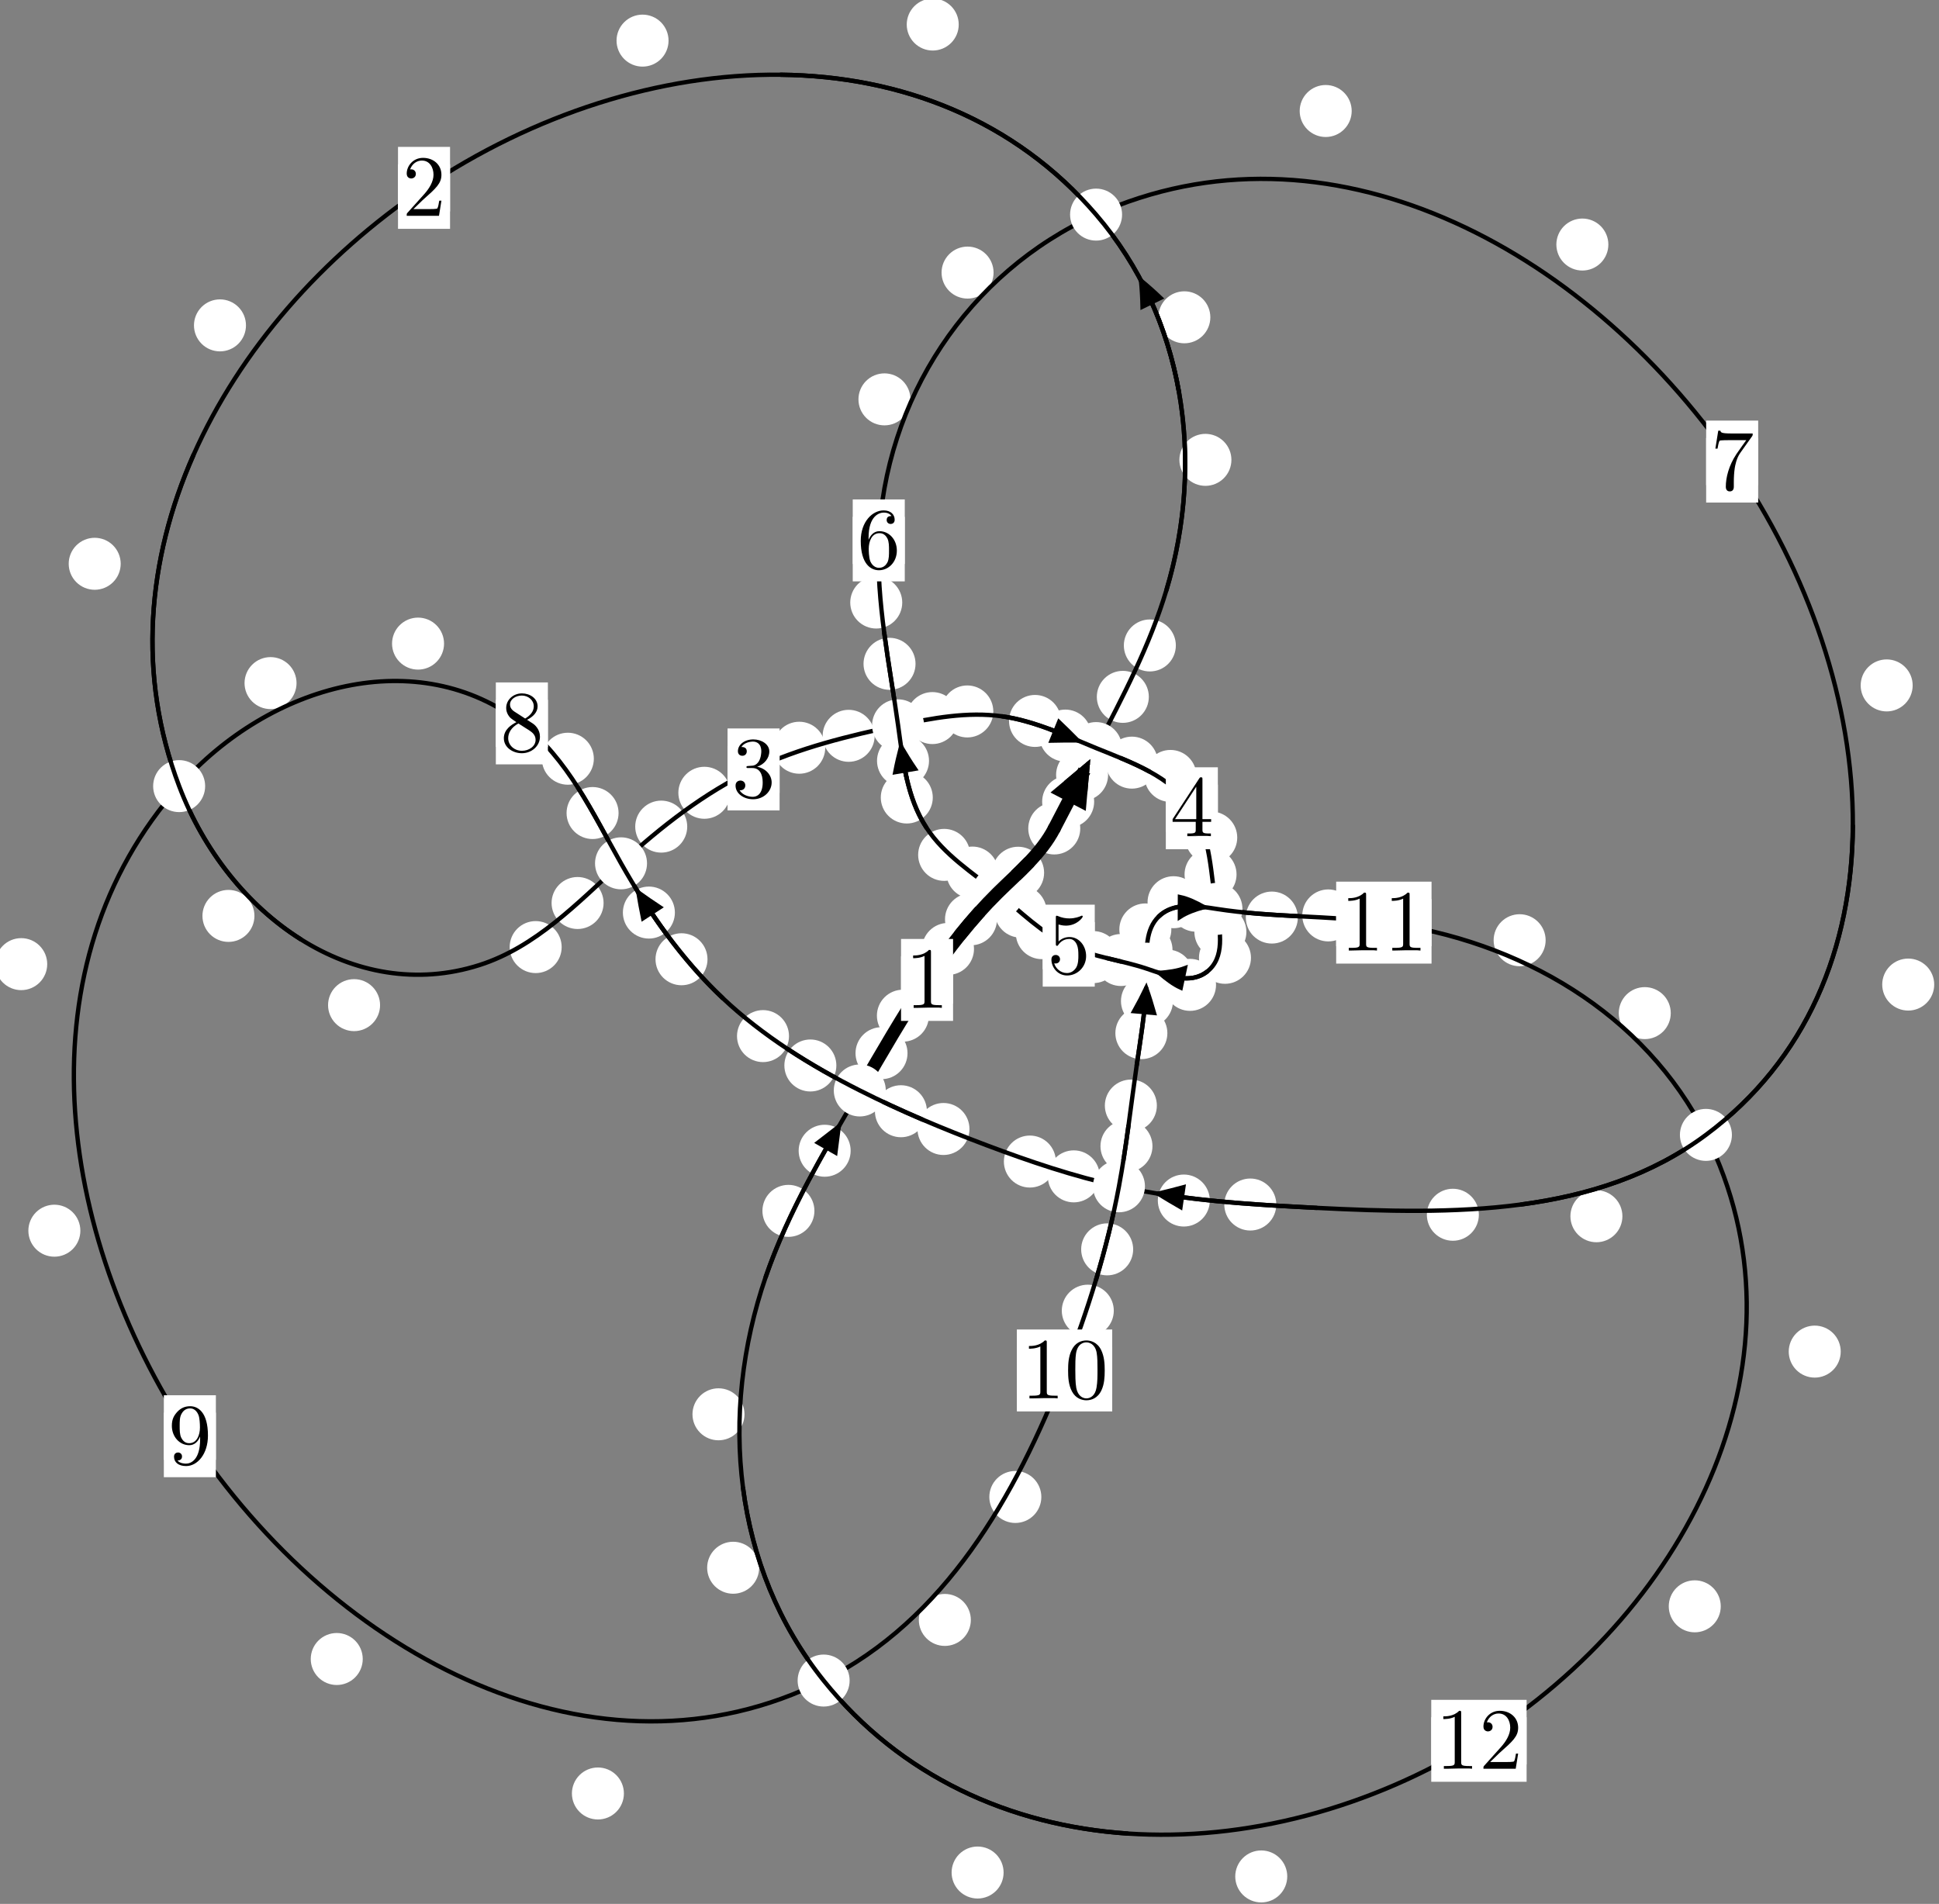 <?xml version="1.0"?>
<!-- Created by MetaPost 1.999 on 2021.07.06:0007 -->
<svg version="1.1" xmlns="http://www.w3.org/2000/svg" xmlns:xlink="http://www.w3.org/1999/xlink" width="222.898" height="218.874" viewBox="0 0 222.898 218.874">
<rect x="0" y="0" width="222.898" height="218.874" fill="#808080" stroke="none"/>
<!-- Original BoundingBox: -126.549713 -132.706406 96.348297 86.167618 -->
  <defs>
    <g transform="scale(0.01,0.01)" id="GLYPHcmr10_48">
      <path style="fill-rule: evenodd;" d="M460 -320C460 -400,455 -480,420 -554C374 -650,292 -666,250 -666C190 -666,117 -640,76 -547C44 -478,39 -400,39 -320C39 -245,43 -155,84 -79C127 2,200 22,249 22C303 22,379 1,423 -94C455 -163,460 -241,460 -320M249 -0C210 -0,151 -25,133 -121C122 -181,122 -273,122 -332C122 -396,122 -462,130 -516C149 -635,224 -644,249 -644C282 -644,348 -626,367 -527C377 -471,377 -395,377 -332C377 -257,377 -189,366 -125C351 -30,294 -0,249 -0"></path>
    </g>
    <g transform="scale(0.01,0.01)" id="GLYPHcmr10_49">
      <path style="fill-rule: evenodd;" d="M294 -640C294 -664,294 -666,271 -666C209 -602,121 -602,89 -602L89 -571C109 -571,168 -571,220 -597L220 -79C220 -43,217 -31,127 -31L95 -31L95 -0L257 -0L130 -3L217 -3L257 -3L297 -3L384 -3L419 -0L419 -31L387 -31C297 -31,294 -42,294 -79"></path>
    </g>
    <g transform="scale(0.01,0.01)" id="GLYPHcmr10_50">
      <path style="fill-rule: evenodd;" d="M127 -77L233 -180C389 -318,449 -372,449 -472C449 -586,359 -666,237 -666C124 -666,50 -574,50 -485C50 -429,100 -429,103 -429C120 -429,155 -441,155 -482C155 -508,137 -534,102 -534C94 -534,92 -534,89 -533C112 -598,166 -635,224 -635C315 -635,358 -554,358 -472C358 -392,308 -313,253 -251L61 -37C50 -26,50 -24,50 -0L421 -0L449 -174L424 -174C419 -144,412 -100,402 -85C395 -77,329 -77,307 -77"></path>
    </g>
    <g transform="scale(0.01,0.01)" id="GLYPHcmr10_51">
      <path style="fill-rule: evenodd;" d="M290 -352C372 -379,430 -449,430 -528C430 -610,342 -666,246 -666C145 -666,69 -606,69 -530C69 -497,91 -478,120 -478C151 -478,171 -500,171 -529C171 -579,124 -579,109 -579C140 -628,206 -641,242 -641C283 -641,338 -619,338 -529C338 -517,336 -459,310 -415C280 -367,246 -364,221 -363C213 -362,189 -360,182 -360C174 -359,167 -358,167 -348C167 -337,174 -337,191 -337L235 -337C317 -337,354 -269,354 -171C354 -35,285 -6,241 -6C198 -6,123 -23,88 -82C123 -77,154 -99,154 -137C154 -173,127 -193,98 -193C74 -193,42 -179,42 -135C42 -44,135 22,244 22C366 22,457 -69,457 -171C457 -253,394 -331,290 -352"></path>
    </g>
    <g transform="scale(0.01,0.01)" id="GLYPHcmr10_52">
      <path style="fill-rule: evenodd;" d="M294 -165L294 -78C294 -42,292 -31,218 -31L197 -31L197 -0L332 -0L238 -3L290 -3L332 -3L374 -3L427 -3L468 -0L468 -31L447 -31C373 -31,371 -42,371 -78L371 -165L471 -165L471 -196L371 -196L371 -651C371 -671,371 -677,355 -677C346 -677,343 -677,335 -665L28 -196L28 -165M300 -196L56 -196L300 -569"></path>
    </g>
    <g transform="scale(0.01,0.01)" id="GLYPHcmr10_53">
      <path style="fill-rule: evenodd;" d="M449 -201C449 -320,367 -420,259 -420C211 -420,168 -404,132 -369L132 -564C152 -558,185 -551,217 -551C340 -551,410 -642,410 -655C410 -661,407 -666,400 -666C399 -666,397 -666,392 -663C372 -654,323 -634,256 -634C216 -634,170 -641,123 -662C115 -665,113 -665,111 -665C101 -665,101 -657,101 -641L101 -345C101 -327,101 -319,115 -319C122 -319,124 -322,128 -328C139 -344,176 -398,257 -398C309 -398,334 -352,342 -334C358 -297,360 -258,360 -208C360 -173,360 -113,336 -71C312 -32,275 -6,229 -6C156 -6,99 -59,82 -118C85 -117,88 -116,99 -116C132 -116,149 -141,149 -165C149 -189,132 -214,99 -214C85 -214,50 -207,50 -161C50 -75,119 22,231 22C347 22,449 -74,449 -201"></path>
    </g>
    <g transform="scale(0.01,0.01)" id="GLYPHcmr10_54">
      <path style="fill-rule: evenodd;" d="M132 -328L132 -352C132 -605,256 -641,307 -641C331 -641,373 -635,395 -601C380 -601,340 -601,340 -556C340 -525,364 -510,386 -510C402 -510,432 -519,432 -558C432 -618,388 -666,305 -666C177 -666,42 -537,42 -316C42 -49,158 22,251 22C362 22,457 -72,457 -204C457 -331,368 -427,257 -427C189 -427,152 -376,132 -328M251 -6C188 -6,158 -66,152 -81C134 -128,134 -208,134 -226C134 -304,166 -404,256 -404C272 -404,318 -404,349 -342C367 -305,367 -254,367 -205C367 -157,367 -107,350 -71C320 -11,274 -6,251 -6"></path>
    </g>
    <g transform="scale(0.01,0.01)" id="GLYPHcmr10_55">
      <path style="fill-rule: evenodd;" d="M476 -609C485 -621,485 -623,485 -644L242 -644C120 -644,118 -657,114 -676L89 -676L56 -470L81 -470C84 -486,93 -549,106 -561C113 -567,191 -567,204 -567L411 -567C400 -551,321 -442,299 -409C209 -274,176 -135,176 -33C176 -23,176 22,222 22C268 22,268 -23,268 -33L268 -84C268 -139,271 -194,279 -248C283 -271,297 -357,341 -419"></path>
    </g>
    <g transform="scale(0.01,0.01)" id="GLYPHcmr10_56">
      <path style="fill-rule: evenodd;" d="M163 -457C117 -487,113 -521,113 -538C113 -599,178 -641,249 -641C322 -641,386 -589,386 -517C386 -460,347 -412,287 -377M309 -362C381 -399,430 -451,430 -517C430 -609,341 -666,250 -666C150 -666,69 -592,69 -499C69 -481,71 -436,113 -389C124 -377,161 -352,186 -335C128 -306,42 -250,42 -151C42 -45,144 22,249 22C362 22,457 -61,457 -168C457 -204,446 -249,408 -291C389 -312,373 -322,309 -362M209 -320L332 -242C360 -223,407 -193,407 -132C407 -58,332 -6,250 -6C164 -6,92 -68,92 -151C92 -209,124 -273,209 -320"></path>
    </g>
    <g transform="scale(0.01,0.01)" id="GLYPHcmr10_57">
      <path style="fill-rule: evenodd;" d="M367 -318L367 -286C367 -52,263 -6,205 -6C188 -6,134 -8,107 -42C151 -42,159 -71,159 -88C159 -119,135 -134,113 -134C97 -134,67 -125,67 -86C67 -19,121 22,206 22C335 22,457 -114,457 -329C457 -598,342 -666,253 -666C198 -666,149 -648,106 -603C65 -558,42 -516,42 -441C42 -316,130 -218,242 -218C303 -218,344 -260,367 -318M243 -241C227 -241,181 -241,150 -304C132 -341,132 -391,132 -440C132 -494,132 -541,153 -578C180 -628,218 -641,253 -641C299 -641,332 -607,349 -562C361 -530,365 -467,365 -421C365 -338,331 -241,243 -241"></path>
    </g>
  </defs>
  <path d="M125.779 92.158C125.779 91.365,125.464 90.605,124.903 90.045C124.343 89.484,123.583 89.169,122.79 89.169C121.997 89.169,121.237 89.484,120.677 90.045C120.116 90.605,119.801 91.365,119.801 92.158C119.801 92.951,120.116 93.711,120.677 94.271C121.237 94.832,121.997 95.147,122.79 95.147C123.583 95.147,124.343 94.832,124.903 94.271C125.464 93.711,125.779 92.951,125.779 92.158Z" style="fill: rgb(100%,100%,100%);stroke: none;"></path>
  <path d="M124.181 95.241C124.181 94.448,123.866 93.688,123.306 93.127C122.745 92.567,121.985 92.252,121.193 92.252C120.4 92.252,119.64 92.567,119.079 93.127C118.519 93.688,118.204 94.448,118.204 95.241C118.204 96.033,118.519 96.794,119.079 97.354C119.64 97.915,120.4 98.23,121.193 98.23C121.985 98.23,122.745 97.915,123.306 97.354C123.866 96.794,124.181 96.033,124.181 95.241Z" style="fill: rgb(100%,100%,100%);stroke: none;"></path>
  <path d="M132.064 80.112C132.064 79.319,131.749 78.559,131.188 77.999C130.628 77.438,129.868 77.123,129.075 77.123C128.282 77.123,127.522 77.438,126.962 77.999C126.401 78.559,126.086 79.319,126.086 80.112C126.086 80.905,126.401 81.665,126.962 82.225C127.522 82.786,128.282 83.101,129.075 83.101C129.868 83.101,130.628 82.786,131.188 82.225C131.749 81.665,132.064 80.905,132.064 80.112Z" style="fill: rgb(100%,100%,100%);stroke: none;"></path>
  <path d="M127.381 89.078C127.381 88.285,127.066 87.525,126.506 86.964C125.945 86.404,125.185 86.089,124.393 86.089C123.6 86.089,122.84 86.404,122.279 86.964C121.719 87.525,121.404 88.285,121.404 89.078C121.404 89.87,121.719 90.631,122.279 91.191C122.84 91.751,123.6 92.066,124.393 92.066C125.185 92.066,125.945 91.751,126.506 91.191C127.066 90.631,127.381 89.87,127.381 89.078Z" style="fill: rgb(100%,100%,100%);stroke: none;"></path>
  <path d="M141.557 52.866C141.557 52.073,141.242 51.313,140.681 50.752C140.121 50.192,139.36 49.877,138.568 49.877C137.775 49.877,137.015 50.192,136.454 50.752C135.894 51.313,135.579 52.073,135.579 52.866C135.579 53.658,135.894 54.419,136.454 54.979C137.015 55.54,137.775 55.854,138.568 55.854C139.36 55.854,140.121 55.54,140.681 54.979C141.242 54.419,141.557 53.658,141.557 52.866Z" style="fill: rgb(100%,100%,100%);stroke: none;"></path>
  <path d="M135.17 74.203C135.17 73.41,134.855 72.65,134.294 72.089C133.734 71.529,132.973 71.214,132.181 71.214C131.388 71.214,130.628 71.529,130.067 72.089C129.507 72.65,129.192 73.41,129.192 74.203C129.192 74.995,129.507 75.756,130.067 76.316C130.628 76.877,131.388 77.191,132.181 77.191C132.973 77.191,133.734 76.877,134.294 76.316C134.855 75.756,135.17 74.995,135.17 74.203Z" style="fill: rgb(100%,100%,100%);stroke: none;"></path>
  <path d="M110.211 2.821C110.211 2.028,109.896 1.268,109.336 0.708C108.775 0.147,108.015 -0.168,107.222 -0.168C106.43 -0.168,105.67 0.147,105.109 0.708C104.549 1.268,104.234 2.028,104.234 2.821C104.234 3.614,104.549 4.374,105.109 4.934C105.67 5.495,106.43 5.81,107.222 5.81C108.015 5.81,108.775 5.495,109.336 4.934C109.896 4.374,110.211 3.614,110.211 2.821Z" style="fill: rgb(100%,100%,100%);stroke: none;"></path>
  <path d="M139.135 36.478C139.135 35.685,138.82 34.925,138.26 34.364C137.699 33.804,136.939 33.489,136.146 33.489C135.354 33.489,134.594 33.804,134.033 34.364C133.473 34.925,133.158 35.685,133.158 36.478C133.158 37.27,133.473 38.03,134.033 38.591C134.594 39.151,135.354 39.466,136.146 39.466C136.939 39.466,137.699 39.151,138.26 38.591C138.82 38.03,139.135 37.27,139.135 36.478Z" style="fill: rgb(100%,100%,100%);stroke: none;"></path>
  <path d="M28.276 37.405C28.276 36.613,27.961 35.852,27.4 35.292C26.84 34.732,26.08 34.417,25.287 34.417C24.494 34.417,23.734 34.732,23.174 35.292C22.613 35.852,22.298 36.613,22.298 37.405C22.298 38.198,22.613 38.958,23.174 39.519C23.734 40.079,24.494 40.394,25.287 40.394C26.08 40.394,26.84 40.079,27.4 39.519C27.961 38.958,28.276 38.198,28.276 37.405Z" style="fill: rgb(100%,100%,100%);stroke: none;"></path>
  <path d="M76.853 4.669C76.853 3.877,76.538 3.117,75.978 2.556C75.417 1.996,74.657 1.681,73.864 1.681C73.072 1.681,72.311 1.996,71.751 2.556C71.19 3.117,70.875 3.877,70.875 4.669C70.875 5.462,71.19 6.222,71.751 6.783C72.311 7.343,73.072 7.658,73.864 7.658C74.657 7.658,75.417 7.343,75.978 6.783C76.538 6.222,76.853 5.462,76.853 4.669Z" style="fill: rgb(100%,100%,100%);stroke: none;"></path>
  <path d="M29.249 105.293C29.249 104.501,28.934 103.741,28.374 103.18C27.813 102.62,27.053 102.305,26.261 102.305C25.468 102.305,24.708 102.62,24.147 103.18C23.587 103.741,23.272 104.501,23.272 105.293C23.272 106.086,23.587 106.846,24.147 107.407C24.708 107.967,25.468 108.282,26.261 108.282C27.053 108.282,27.813 107.967,28.374 107.407C28.934 106.846,29.249 106.086,29.249 105.293Z" style="fill: rgb(100%,100%,100%);stroke: none;"></path>
  <path d="M13.875 64.813C13.875 64.021,13.56 63.261,13 62.7C12.439 62.14,11.679 61.825,10.886 61.825C10.094 61.825,9.333 62.14,8.773 62.7C8.212 63.261,7.898 64.021,7.898 64.813C7.898 65.606,8.212 66.366,8.773 66.927C9.333 67.487,10.094 67.802,10.886 67.802C11.679 67.802,12.439 67.487,13 66.927C13.56 66.366,13.875 65.606,13.875 64.813Z" style="fill: rgb(100%,100%,100%);stroke: none;"></path>
  <path d="M64.567 108.878C64.567 108.085,64.252 107.325,63.692 106.765C63.131 106.204,62.371 105.889,61.578 105.889C60.786 105.889,60.025 106.204,59.465 106.765C58.904 107.325,58.589 108.085,58.589 108.878C58.589 109.671,58.904 110.431,59.465 110.991C60.025 111.552,60.786 111.867,61.578 111.867C62.371 111.867,63.131 111.552,63.692 110.991C64.252 110.431,64.567 109.671,64.567 108.878Z" style="fill: rgb(100%,100%,100%);stroke: none;"></path>
  <path d="M43.691 115.551C43.691 114.759,43.376 113.999,42.815 113.438C42.255 112.878,41.495 112.563,40.702 112.563C39.909 112.563,39.149 112.878,38.589 113.438C38.028 113.999,37.713 114.759,37.713 115.551C37.713 116.344,38.028 117.104,38.589 117.665C39.149 118.225,39.909 118.54,40.702 118.54C41.495 118.54,42.255 118.225,42.815 117.665C43.376 117.104,43.691 116.344,43.691 115.551Z" style="fill: rgb(100%,100%,100%);stroke: none;"></path>
  <path d="M79 95.029C79 94.236,78.685 93.476,78.124 92.916C77.564 92.355,76.804 92.04,76.011 92.04C75.218 92.04,74.458 92.355,73.898 92.916C73.337 93.476,73.022 94.236,73.022 95.029C73.022 95.822,73.337 96.582,73.898 97.142C74.458 97.703,75.218 98.018,76.011 98.018C76.804 98.018,77.564 97.703,78.124 97.142C78.685 96.582,79 95.822,79 95.029Z" style="fill: rgb(100%,100%,100%);stroke: none;"></path>
  <path d="M69.385 103.811C69.385 103.018,69.07 102.258,68.509 101.697C67.949 101.137,67.189 100.822,66.396 100.822C65.603 100.822,64.843 101.137,64.283 101.697C63.722 102.258,63.407 103.018,63.407 103.811C63.407 104.603,63.722 105.363,64.283 105.924C64.843 106.484,65.603 106.799,66.396 106.799C67.189 106.799,67.949 106.484,68.509 105.924C69.07 105.363,69.385 104.603,69.385 103.811Z" style="fill: rgb(100%,100%,100%);stroke: none;"></path>
  <path d="M94.866 85.96C94.866 85.168,94.551 84.407,93.991 83.847C93.43 83.286,92.67 82.972,91.877 82.972C91.085 82.972,90.325 83.286,89.764 83.847C89.204 84.407,88.889 85.168,88.889 85.96C88.889 86.753,89.204 87.513,89.764 88.074C90.325 88.634,91.085 88.949,91.877 88.949C92.67 88.949,93.43 88.634,93.991 88.074C94.551 87.513,94.866 86.753,94.866 85.96Z" style="fill: rgb(100%,100%,100%);stroke: none;"></path>
  <path d="M83.958 91.139C83.958 90.346,83.643 89.586,83.083 89.026C82.522 88.465,81.762 88.15,80.97 88.15C80.177 88.15,79.417 88.465,78.856 89.026C78.296 89.586,77.981 90.346,77.981 91.139C77.981 91.932,78.296 92.692,78.856 93.252C79.417 93.813,80.177 94.128,80.97 94.128C81.762 94.128,82.522 93.813,83.083 93.252C83.643 92.692,83.958 91.932,83.958 91.139Z" style="fill: rgb(100%,100%,100%);stroke: none;"></path>
  <path d="M110.171 82.551C110.171 81.758,109.856 80.998,109.295 80.437C108.735 79.877,107.975 79.562,107.182 79.562C106.389 79.562,105.629 79.877,105.069 80.437C104.508 80.998,104.193 81.758,104.193 82.551C104.193 83.343,104.508 84.103,105.069 84.664C105.629 85.224,106.389 85.539,107.182 85.539C107.975 85.539,108.735 85.224,109.295 84.664C109.856 84.103,110.171 83.343,110.171 82.551Z" style="fill: rgb(100%,100%,100%);stroke: none;"></path>
  <path d="M100.546 84.59C100.546 83.798,100.231 83.037,99.67 82.477C99.11 81.916,98.35 81.602,97.557 81.602C96.764 81.602,96.004 81.916,95.444 82.477C94.883 83.037,94.568 83.798,94.568 84.59C94.568 85.383,94.883 86.143,95.444 86.704C96.004 87.264,96.764 87.579,97.557 87.579C98.35 87.579,99.11 87.264,99.67 86.704C100.231 86.143,100.546 85.383,100.546 84.59Z" style="fill: rgb(100%,100%,100%);stroke: none;"></path>
  <path d="M121.97 82.88C121.97 82.087,121.655 81.327,121.094 80.766C120.534 80.206,119.774 79.891,118.981 79.891C118.188 79.891,117.428 80.206,116.868 80.766C116.307 81.327,115.992 82.087,115.992 82.88C115.992 83.672,116.307 84.432,116.868 84.993C117.428 85.553,118.188 85.868,118.981 85.868C119.774 85.868,120.534 85.553,121.094 84.993C121.655 84.432,121.97 83.672,121.97 82.88Z" style="fill: rgb(100%,100%,100%);stroke: none;"></path>
  <path d="M114.186 81.789C114.186 80.996,113.871 80.236,113.311 79.675C112.75 79.115,111.99 78.8,111.197 78.8C110.405 78.8,109.645 79.115,109.084 79.675C108.524 80.236,108.209 80.996,108.209 81.789C108.209 82.581,108.524 83.342,109.084 83.902C109.645 84.463,110.405 84.778,111.197 84.778C111.99 84.778,112.75 84.463,113.311 83.902C113.871 83.342,114.186 82.581,114.186 81.789Z" style="fill: rgb(100%,100%,100%);stroke: none;"></path>
  <path d="M133.105 87.673C133.105 86.881,132.79 86.121,132.23 85.56C131.669 85,130.909 84.685,130.116 84.685C129.324 84.685,128.564 85,128.003 85.56C127.443 86.121,127.128 86.881,127.128 87.673C127.128 88.466,127.443 89.226,128.003 89.787C128.564 90.347,129.324 90.662,130.116 90.662C130.909 90.662,131.669 90.347,132.23 89.787C132.79 89.226,133.105 88.466,133.105 87.673Z" style="fill: rgb(100%,100%,100%);stroke: none;"></path>
  <path d="M125.453 84.562C125.453 83.77,125.138 83.01,124.577 82.449C124.017 81.889,123.257 81.574,122.464 81.574C121.671 81.574,120.911 81.889,120.351 82.449C119.79 83.01,119.475 83.77,119.475 84.562C119.475 85.355,119.79 86.115,120.351 86.676C120.911 87.236,121.671 87.551,122.464 87.551C123.257 87.551,124.017 87.236,124.577 86.676C125.138 86.115,125.453 85.355,125.453 84.562Z" style="fill: rgb(100%,100%,100%);stroke: none;"></path>
  <path d="M142.227 96.29C142.227 95.497,141.912 94.737,141.352 94.177C140.791 93.616,140.031 93.301,139.238 93.301C138.446 93.301,137.685 93.616,137.125 94.177C136.564 94.737,136.249 95.497,136.249 96.29C136.249 97.083,136.564 97.843,137.125 98.403C137.685 98.964,138.446 99.279,139.238 99.279C140.031 99.279,140.791 98.964,141.352 98.403C141.912 97.843,142.227 97.083,142.227 96.29Z" style="fill: rgb(100%,100%,100%);stroke: none;"></path>
  <path d="M137.538 89.202C137.538 88.409,137.223 87.649,136.662 87.089C136.102 86.528,135.342 86.213,134.549 86.213C133.756 86.213,132.996 86.528,132.436 87.089C131.875 87.649,131.56 88.409,131.56 89.202C131.56 89.995,131.875 90.755,132.436 91.315C132.996 91.876,133.756 92.191,134.549 92.191C135.342 92.191,136.102 91.876,136.662 91.315C137.223 90.755,137.538 89.995,137.538 89.202Z" style="fill: rgb(100%,100%,100%);stroke: none;"></path>
  <path d="M143.279 107.139C143.279 106.346,142.965 105.586,142.404 105.026C141.844 104.465,141.083 104.15,140.291 104.15C139.498 104.15,138.738 104.465,138.177 105.026C137.617 105.586,137.302 106.346,137.302 107.139C137.302 107.932,137.617 108.692,138.177 109.252C138.738 109.813,139.498 110.128,140.291 110.128C141.083 110.128,141.844 109.813,142.404 109.252C142.965 108.692,143.279 107.932,143.279 107.139Z" style="fill: rgb(100%,100%,100%);stroke: none;"></path>
  <path d="M142.147 100.525C142.147 99.732,141.833 98.972,141.272 98.411C140.712 97.851,139.951 97.536,139.159 97.536C138.366 97.536,137.606 97.851,137.045 98.411C136.485 98.972,136.17 99.732,136.17 100.525C136.17 101.317,136.485 102.078,137.045 102.638C137.606 103.198,138.366 103.513,139.159 103.513C139.951 103.513,140.712 103.198,141.272 102.638C141.833 102.078,142.147 101.317,142.147 100.525Z" style="fill: rgb(100%,100%,100%);stroke: none;"></path>
  <path d="M139.789 113.221C139.789 112.428,139.474 111.668,138.913 111.108C138.353 110.547,137.593 110.232,136.8 110.232C136.007 110.232,135.247 110.547,134.687 111.108C134.126 111.668,133.811 112.428,133.811 113.221C133.811 114.014,134.126 114.774,134.687 115.334C135.247 115.895,136.007 116.21,136.8 116.21C137.593 116.21,138.353 115.895,138.913 115.334C139.474 114.774,139.789 114.014,139.789 113.221Z" style="fill: rgb(100%,100%,100%);stroke: none;"></path>
  <path d="M143.805 110.111C143.805 109.318,143.49 108.558,142.93 107.998C142.369 107.437,141.609 107.122,140.816 107.122C140.024 107.122,139.263 107.437,138.703 107.998C138.143 108.558,137.828 109.318,137.828 110.111C137.828 110.904,138.143 111.664,138.703 112.224C139.263 112.785,140.024 113.1,140.816 113.1C141.609 113.1,142.369 112.785,142.93 112.224C143.49 111.664,143.805 110.904,143.805 110.111Z" style="fill: rgb(100%,100%,100%);stroke: none;"></path>
  <path d="M131.846 110.365C131.846 109.572,131.531 108.812,130.971 108.251C130.41 107.691,129.65 107.376,128.857 107.376C128.065 107.376,127.305 107.691,126.744 108.251C126.184 108.812,125.869 109.572,125.869 110.365C125.869 111.157,126.184 111.917,126.744 112.478C127.305 113.038,128.065 113.353,128.857 113.353C129.65 113.353,130.41 113.038,130.971 112.478C131.531 111.917,131.846 111.157,131.846 110.365Z" style="fill: rgb(100%,100%,100%);stroke: none;"></path>
  <path d="M137.182 112.155C137.182 111.362,136.868 110.602,136.307 110.041C135.747 109.481,134.986 109.166,134.194 109.166C133.401 109.166,132.641 109.481,132.08 110.041C131.52 110.602,131.205 111.362,131.205 112.155C131.205 112.947,131.52 113.707,132.08 114.268C132.641 114.828,133.401 115.143,134.194 115.143C134.986 115.143,135.747 114.828,136.307 114.268C136.868 113.707,137.182 112.947,137.182 112.155Z" style="fill: rgb(100%,100%,100%);stroke: none;"></path>
  <path d="M122.75 107.275C122.75 106.482,122.435 105.722,121.874 105.162C121.314 104.601,120.554 104.286,119.761 104.286C118.968 104.286,118.208 104.601,117.648 105.162C117.087 105.722,116.772 106.482,116.772 107.275C116.772 108.068,117.087 108.828,117.648 109.388C118.208 109.949,118.968 110.264,119.761 110.264C120.554 110.264,121.314 109.949,121.874 109.388C122.435 108.828,122.75 108.068,122.75 107.275Z" style="fill: rgb(100%,100%,100%);stroke: none;"></path>
  <path d="M128.679 110.029C128.679 109.237,128.364 108.476,127.804 107.916C127.243 107.355,126.483 107.04,125.691 107.04C124.898 107.04,124.138 107.355,123.577 107.916C123.017 108.476,122.702 109.237,122.702 110.029C122.702 110.822,123.017 111.582,123.577 112.143C124.138 112.703,124.898 113.018,125.691 113.018C126.483 113.018,127.243 112.703,127.804 112.143C128.364 111.582,128.679 110.822,128.679 110.029Z" style="fill: rgb(100%,100%,100%);stroke: none;"></path>
  <path d="M114.77 100.311C114.77 99.519,114.455 98.759,113.895 98.198C113.334 97.638,112.574 97.323,111.782 97.323C110.989 97.323,110.229 97.638,109.668 98.198C109.108 98.759,108.793 99.519,108.793 100.311C108.793 101.104,109.108 101.864,109.668 102.425C110.229 102.985,110.989 103.3,111.782 103.3C112.574 103.3,113.334 102.985,113.895 102.425C114.455 101.864,114.77 101.104,114.77 100.311Z" style="fill: rgb(100%,100%,100%);stroke: none;"></path>
  <path d="M120.316 104.802C120.316 104.009,120.001 103.249,119.441 102.689C118.88 102.128,118.12 101.813,117.328 101.813C116.535 101.813,115.775 102.128,115.214 102.689C114.654 103.249,114.339 104.009,114.339 104.802C114.339 105.595,114.654 106.355,115.214 106.915C115.775 107.476,116.535 107.791,117.328 107.791C118.12 107.791,118.88 107.476,119.441 106.915C120.001 106.355,120.316 105.595,120.316 104.802Z" style="fill: rgb(100%,100%,100%);stroke: none;"></path>
  <path d="M107.228 91.682C107.228 90.889,106.913 90.129,106.353 89.568C105.792 89.008,105.032 88.693,104.24 88.693C103.447 88.693,102.687 89.008,102.126 89.568C101.566 90.129,101.251 90.889,101.251 91.682C101.251 92.475,101.566 93.235,102.126 93.795C102.687 94.356,103.447 94.671,104.24 94.671C105.032 94.671,105.792 94.356,106.353 93.795C106.913 93.235,107.228 92.475,107.228 91.682Z" style="fill: rgb(100%,100%,100%);stroke: none;"></path>
  <path d="M111.523 98.278C111.523 97.485,111.208 96.725,110.648 96.164C110.087 95.604,109.327 95.289,108.534 95.289C107.742 95.289,106.982 95.604,106.421 96.164C105.861 96.725,105.546 97.485,105.546 98.278C105.546 99.07,105.861 99.83,106.421 100.391C106.982 100.951,107.742 101.266,108.534 101.266C109.327 101.266,110.087 100.951,110.648 100.391C111.208 99.83,111.523 99.07,111.523 98.278Z" style="fill: rgb(100%,100%,100%);stroke: none;"></path>
  <path d="M105.245 76.313C105.245 75.52,104.93 74.76,104.369 74.2C103.809 73.639,103.049 73.324,102.256 73.324C101.463 73.324,100.703 73.639,100.143 74.2C99.582 74.76,99.267 75.52,99.267 76.313C99.267 77.106,99.582 77.866,100.143 78.426C100.703 78.987,101.463 79.302,102.256 79.302C103.049 79.302,103.809 78.987,104.369 78.426C104.93 77.866,105.245 77.106,105.245 76.313Z" style="fill: rgb(100%,100%,100%);stroke: none;"></path>
  <path d="M106.795 87.464C106.795 86.671,106.48 85.911,105.92 85.351C105.359 84.79,104.599 84.475,103.807 84.475C103.014 84.475,102.254 84.79,101.693 85.351C101.133 85.911,100.818 86.671,100.818 87.464C100.818 88.257,101.133 89.017,101.693 89.577C102.254 90.138,103.014 90.453,103.807 90.453C104.599 90.453,105.359 90.138,105.92 89.577C106.48 89.017,106.795 88.257,106.795 87.464Z" style="fill: rgb(100%,100%,100%);stroke: none;"></path>
  <path d="M104.661 45.912C104.661 45.119,104.346 44.359,103.786 43.798C103.225 43.238,102.465 42.923,101.672 42.923C100.88 42.923,100.119 43.238,99.559 43.798C98.998 44.359,98.684 45.119,98.684 45.912C98.684 46.704,98.998 47.464,99.559 48.025C100.119 48.585,100.88 48.9,101.672 48.9C102.465 48.9,103.225 48.585,103.786 48.025C104.346 47.464,104.661 46.704,104.661 45.912Z" style="fill: rgb(100%,100%,100%);stroke: none;"></path>
  <path d="M103.718 69.269C103.718 68.476,103.403 67.716,102.842 67.155C102.282 66.595,101.522 66.28,100.729 66.28C99.936 66.28,99.176 66.595,98.615 67.155C98.055 67.716,97.74 68.476,97.74 69.269C97.74 70.061,98.055 70.822,98.615 71.382C99.176 71.942,99.936 72.257,100.729 72.257C101.522 72.257,102.282 71.942,102.842 71.382C103.403 70.822,103.718 70.061,103.718 69.269Z" style="fill: rgb(100%,100%,100%);stroke: none;"></path>
  <path d="M155.384 12.761C155.384 11.968,155.069 11.208,154.508 10.648C153.948 10.087,153.188 9.772,152.395 9.772C151.602 9.772,150.842 10.087,150.282 10.648C149.721 11.208,149.406 11.968,149.406 12.761C149.406 13.554,149.721 14.314,150.282 14.874C150.842 15.435,151.602 15.75,152.395 15.75C153.188 15.75,153.948 15.435,154.508 14.874C155.069 14.314,155.384 13.554,155.384 12.761Z" style="fill: rgb(100%,100%,100%);stroke: none;"></path>
  <path d="M114.216 31.337C114.216 30.544,113.901 29.784,113.34 29.224C112.78 28.663,112.02 28.348,111.227 28.348C110.434 28.348,109.674 28.663,109.114 29.224C108.553 29.784,108.238 30.544,108.238 31.337C108.238 32.13,108.553 32.89,109.114 33.45C109.674 34.011,110.434 34.326,111.227 34.326C112.02 34.326,112.78 34.011,113.34 33.45C113.901 32.89,114.216 32.13,114.216 31.337Z" style="fill: rgb(100%,100%,100%);stroke: none;"></path>
  <path d="M219.871 78.796C219.871 78.003,219.556 77.243,218.996 76.683C218.435 76.122,217.675 75.807,216.883 75.807C216.09 75.807,215.33 76.122,214.769 76.683C214.209 77.243,213.894 78.003,213.894 78.796C213.894 79.589,214.209 80.349,214.769 80.909C215.33 81.47,216.09 81.785,216.883 81.785C217.675 81.785,218.435 81.47,218.996 80.909C219.556 80.349,219.871 79.589,219.871 78.796Z" style="fill: rgb(100%,100%,100%);stroke: none;"></path>
  <path d="M184.889 28.113C184.889 27.32,184.574 26.56,184.014 25.999C183.453 25.439,182.693 25.124,181.9 25.124C181.108 25.124,180.347 25.439,179.787 25.999C179.227 26.56,178.912 27.32,178.912 28.113C178.912 28.905,179.227 29.666,179.787 30.226C180.347 30.787,181.108 31.102,181.9 31.102C182.693 31.102,183.453 30.787,184.014 30.226C184.574 29.666,184.889 28.905,184.889 28.113Z" style="fill: rgb(100%,100%,100%);stroke: none;"></path>
  <path d="M186.504 139.821C186.504 139.028,186.189 138.268,185.629 137.708C185.068 137.147,184.308 136.832,183.515 136.832C182.723 136.832,181.963 137.147,181.402 137.708C180.842 138.268,180.527 139.028,180.527 139.821C180.527 140.614,180.842 141.374,181.402 141.934C181.963 142.495,182.723 142.81,183.515 142.81C184.308 142.81,185.068 142.495,185.629 141.934C186.189 141.374,186.504 140.614,186.504 139.821Z" style="fill: rgb(100%,100%,100%);stroke: none;"></path>
  <path d="M222.348 113.187C222.348 112.394,222.033 111.634,221.473 111.074C220.912 110.513,220.152 110.198,219.36 110.198C218.567 110.198,217.807 110.513,217.246 111.074C216.686 111.634,216.371 112.394,216.371 113.187C216.371 113.98,216.686 114.74,217.246 115.3C217.807 115.861,218.567 116.176,219.36 116.176C220.152 116.176,220.912 115.861,221.473 115.3C222.033 114.74,222.348 113.98,222.348 113.187Z" style="fill: rgb(100%,100%,100%);stroke: none;"></path>
  <path d="M146.717 138.473C146.717 137.68,146.402 136.92,145.841 136.36C145.281 135.799,144.521 135.484,143.728 135.484C142.935 135.484,142.175 135.799,141.615 136.36C141.054 136.92,140.739 137.68,140.739 138.473C140.739 139.266,141.054 140.026,141.615 140.586C142.175 141.147,142.935 141.462,143.728 141.462C144.521 141.462,145.281 141.147,145.841 140.586C146.402 140.026,146.717 139.266,146.717 138.473Z" style="fill: rgb(100%,100%,100%);stroke: none;"></path>
  <path d="M170.002 139.65C170.002 138.858,169.687 138.097,169.126 137.537C168.566 136.976,167.806 136.661,167.013 136.661C166.22 136.661,165.46 136.976,164.9 137.537C164.339 138.097,164.024 138.858,164.024 139.65C164.024 140.443,164.339 141.203,164.9 141.764C165.46 142.324,166.22 142.639,167.013 142.639C167.806 142.639,168.566 142.324,169.126 141.764C169.687 141.203,170.002 140.443,170.002 139.65Z" style="fill: rgb(100%,100%,100%);stroke: none;"></path>
  <path d="M126.425 135.236C126.425 134.443,126.11 133.683,125.55 133.123C124.989 132.562,124.229 132.247,123.436 132.247C122.644 132.247,121.883 132.562,121.323 133.123C120.762 133.683,120.448 134.443,120.448 135.236C120.448 136.029,120.762 136.789,121.323 137.35C121.883 137.91,122.644 138.225,123.436 138.225C124.229 138.225,124.989 137.91,125.55 137.35C126.11 136.789,126.425 136.029,126.425 135.236Z" style="fill: rgb(100%,100%,100%);stroke: none;"></path>
  <path d="M139.075 138.015C139.075 137.223,138.76 136.463,138.2 135.902C137.639 135.342,136.879 135.027,136.086 135.027C135.294 135.027,134.534 135.342,133.973 135.902C133.413 136.463,133.098 137.223,133.098 138.015C133.098 138.808,133.413 139.568,133.973 140.129C134.534 140.689,135.294 141.004,136.086 141.004C136.879 141.004,137.639 140.689,138.2 140.129C138.76 139.568,139.075 138.808,139.075 138.015Z" style="fill: rgb(100%,100%,100%);stroke: none;"></path>
  <path d="M111.446 129.79C111.446 128.997,111.131 128.237,110.571 127.677C110.011 127.116,109.25 126.801,108.458 126.801C107.665 126.801,106.905 127.116,106.344 127.677C105.784 128.237,105.469 128.997,105.469 129.79C105.469 130.583,105.784 131.343,106.344 131.903C106.905 132.464,107.665 132.779,108.458 132.779C109.25 132.779,110.011 132.464,110.571 131.903C111.131 131.343,111.446 130.583,111.446 129.79Z" style="fill: rgb(100%,100%,100%);stroke: none;"></path>
  <path d="M121.378 133.533C121.378 132.741,121.063 131.98,120.503 131.42C119.942 130.859,119.182 130.544,118.389 130.544C117.597 130.544,116.837 130.859,116.276 131.42C115.716 131.98,115.401 132.741,115.401 133.533C115.401 134.326,115.716 135.086,116.276 135.647C116.837 136.207,117.597 136.522,118.389 136.522C119.182 136.522,119.942 136.207,120.503 135.647C121.063 135.086,121.378 134.326,121.378 133.533Z" style="fill: rgb(100%,100%,100%);stroke: none;"></path>
  <path d="M96.144 122.489C96.144 121.696,95.829 120.936,95.269 120.376C94.708 119.815,93.948 119.5,93.155 119.5C92.363 119.5,91.602 119.815,91.042 120.376C90.481 120.936,90.167 121.696,90.167 122.489C90.167 123.282,90.481 124.042,91.042 124.602C91.602 125.163,92.363 125.478,93.155 125.478C93.948 125.478,94.708 125.163,95.269 124.602C95.829 124.042,96.144 123.282,96.144 122.489Z" style="fill: rgb(100%,100%,100%);stroke: none;"></path>
  <path d="M106.554 127.749C106.554 126.956,106.239 126.196,105.679 125.636C105.118 125.075,104.358 124.76,103.565 124.76C102.773 124.76,102.013 125.075,101.452 125.636C100.892 126.196,100.577 126.956,100.577 127.749C100.577 128.542,100.892 129.302,101.452 129.862C102.013 130.423,102.773 130.738,103.565 130.738C104.358 130.738,105.118 130.423,105.679 129.862C106.239 129.302,106.554 128.542,106.554 127.749Z" style="fill: rgb(100%,100%,100%);stroke: none;"></path>
  <path d="M81.331 110.277C81.331 109.484,81.017 108.724,80.456 108.164C79.896 107.603,79.135 107.288,78.343 107.288C77.55 107.288,76.79 107.603,76.229 108.164C75.669 108.724,75.354 109.484,75.354 110.277C75.354 111.07,75.669 111.83,76.229 112.39C76.79 112.951,77.55 113.266,78.343 113.266C79.135 113.266,79.896 112.951,80.456 112.39C81.017 111.83,81.331 111.07,81.331 110.277Z" style="fill: rgb(100%,100%,100%);stroke: none;"></path>
  <path d="M90.7 119.111C90.7 118.319,90.385 117.559,89.825 116.998C89.264 116.438,88.504 116.123,87.712 116.123C86.919 116.123,86.159 116.438,85.598 116.998C85.038 117.559,84.723 118.319,84.723 119.111C84.723 119.904,85.038 120.664,85.598 121.225C86.159 121.785,86.919 122.1,87.712 122.1C88.504 122.1,89.264 121.785,89.825 121.225C90.385 120.664,90.7 119.904,90.7 119.111Z" style="fill: rgb(100%,100%,100%);stroke: none;"></path>
  <path d="M71.108 93.467C71.108 92.674,70.793 91.914,70.232 91.354C69.672 90.793,68.912 90.478,68.119 90.478C67.326 90.478,66.566 90.793,66.006 91.354C65.445 91.914,65.13 92.674,65.13 93.467C65.13 94.26,65.445 95.02,66.006 95.58C66.566 96.141,67.326 96.456,68.119 96.456C68.912 96.456,69.672 96.141,70.232 95.58C70.793 95.02,71.108 94.26,71.108 93.467Z" style="fill: rgb(100%,100%,100%);stroke: none;"></path>
  <path d="M77.582 104.91C77.582 104.117,77.267 103.357,76.706 102.797C76.146 102.236,75.386 101.921,74.593 101.921C73.8 101.921,73.04 102.236,72.48 102.797C71.919 103.357,71.604 104.117,71.604 104.91C71.604 105.703,71.919 106.463,72.48 107.023C73.04 107.584,73.8 107.899,74.593 107.899C75.386 107.899,76.146 107.584,76.706 107.023C77.267 106.463,77.582 105.703,77.582 104.91Z" style="fill: rgb(100%,100%,100%);stroke: none;"></path>
  <path d="M51.046 73.99C51.046 73.197,50.731 72.437,50.17 71.877C49.61 71.316,48.85 71.001,48.057 71.001C47.264 71.001,46.504 71.316,45.944 71.877C45.383 72.437,45.068 73.197,45.068 73.99C45.068 74.783,45.383 75.543,45.944 76.103C46.504 76.664,47.264 76.979,48.057 76.979C48.85 76.979,49.61 76.664,50.17 76.103C50.731 75.543,51.046 74.783,51.046 73.99Z" style="fill: rgb(100%,100%,100%);stroke: none;"></path>
  <path d="M68.265 87.224C68.265 86.431,67.95 85.671,67.389 85.111C66.829 84.55,66.069 84.235,65.276 84.235C64.483 84.235,63.723 84.55,63.163 85.111C62.602 85.671,62.287 86.431,62.287 87.224C62.287 88.017,62.602 88.777,63.163 89.337C63.723 89.898,64.483 90.213,65.276 90.213C66.069 90.213,66.829 89.898,67.389 89.337C67.95 88.777,68.265 88.017,68.265 87.224Z" style="fill: rgb(100%,100%,100%);stroke: none;"></path>
  <path d="M5.428 110.838C5.428 110.045,5.113 109.285,4.552 108.725C3.992 108.164,3.232 107.849,2.439 107.849C1.646 107.849,0.886 108.164,0.326 108.725C-0.235 109.285,-0.55 110.045,-0.55 110.838C-0.55 111.631,-0.235 112.391,0.326 112.951C0.886 113.512,1.646 113.827,2.439 113.827C3.232 113.827,3.992 113.512,4.552 112.951C5.113 112.391,5.428 111.631,5.428 110.838Z" style="fill: rgb(100%,100%,100%);stroke: none;"></path>
  <path d="M34.089 78.531C34.089 77.738,33.774 76.978,33.214 76.417C32.653 75.857,31.893 75.542,31.1 75.542C30.307 75.542,29.547 75.857,28.987 76.417C28.426 76.978,28.111 77.738,28.111 78.531C28.111 79.323,28.426 80.084,28.987 80.644C29.547 81.204,30.307 81.519,31.1 81.519C31.893 81.519,32.653 81.204,33.214 80.644C33.774 80.084,34.089 79.323,34.089 78.531Z" style="fill: rgb(100%,100%,100%);stroke: none;"></path>
  <path d="M41.699 190.721C41.699 189.928,41.384 189.168,40.824 188.607C40.263 188.047,39.503 187.732,38.71 187.732C37.918 187.732,37.158 188.047,36.597 188.607C36.037 189.168,35.722 189.928,35.722 190.721C35.722 191.513,36.037 192.273,36.597 192.834C37.158 193.394,37.918 193.709,38.71 193.709C39.503 193.709,40.263 193.394,40.824 192.834C41.384 192.273,41.699 191.513,41.699 190.721Z" style="fill: rgb(100%,100%,100%);stroke: none;"></path>
  <path d="M9.238 141.482C9.238 140.69,8.923 139.93,8.363 139.369C7.802 138.809,7.042 138.494,6.249 138.494C5.457 138.494,4.696 138.809,4.136 139.369C3.575 139.93,3.261 140.69,3.261 141.482C3.261 142.275,3.575 143.035,4.136 143.596C4.696 144.156,5.457 144.471,6.249 144.471C7.042 144.471,7.802 144.156,8.363 143.596C8.923 143.035,9.238 142.275,9.238 141.482Z" style="fill: rgb(100%,100%,100%);stroke: none;"></path>
  <path d="M111.603 186.229C111.603 185.436,111.288 184.676,110.727 184.115C110.167 183.555,109.407 183.24,108.614 183.24C107.821 183.24,107.061 183.555,106.501 184.115C105.94 184.676,105.625 185.436,105.625 186.229C105.625 187.021,105.94 187.781,106.501 188.342C107.061 188.902,107.821 189.217,108.614 189.217C109.407 189.217,110.167 188.902,110.727 188.342C111.288 187.781,111.603 187.021,111.603 186.229Z" style="fill: rgb(100%,100%,100%);stroke: none;"></path>
  <path d="M71.721 206.181C71.721 205.388,71.406 204.628,70.846 204.067C70.285 203.507,69.525 203.192,68.733 203.192C67.94 203.192,67.18 203.507,66.619 204.067C66.059 204.628,65.744 205.388,65.744 206.181C65.744 206.973,66.059 207.733,66.619 208.294C67.18 208.854,67.94 209.169,68.733 209.169C69.525 209.169,70.285 208.854,70.846 208.294C71.406 207.733,71.721 206.973,71.721 206.181Z" style="fill: rgb(100%,100%,100%);stroke: none;"></path>
  <path d="M128.036 150.676C128.036 149.884,127.721 149.124,127.161 148.563C126.6 148.003,125.84 147.688,125.048 147.688C124.255 147.688,123.495 148.003,122.934 148.563C122.374 149.124,122.059 149.884,122.059 150.676C122.059 151.469,122.374 152.229,122.934 152.79C123.495 153.35,124.255 153.665,125.048 153.665C125.84 153.665,126.6 153.35,127.161 152.79C127.721 152.229,128.036 151.469,128.036 150.676Z" style="fill: rgb(100%,100%,100%);stroke: none;"></path>
  <path d="M119.707 172.092C119.707 171.3,119.392 170.54,118.831 169.979C118.271 169.419,117.511 169.104,116.718 169.104C115.925 169.104,115.165 169.419,114.605 169.979C114.044 170.54,113.729 171.3,113.729 172.092C113.729 172.885,114.044 173.645,114.605 174.206C115.165 174.766,115.925 175.081,116.718 175.081C117.511 175.081,118.271 174.766,118.831 174.206C119.392 173.645,119.707 172.885,119.707 172.092Z" style="fill: rgb(100%,100%,100%);stroke: none;"></path>
  <path d="M132.482 131.766C132.482 130.974,132.167 130.214,131.607 129.653C131.046 129.093,130.286 128.778,129.493 128.778C128.701 128.778,127.94 129.093,127.38 129.653C126.819 130.214,126.505 130.974,126.505 131.766C126.505 132.559,126.819 133.319,127.38 133.88C127.94 134.44,128.701 134.755,129.493 134.755C130.286 134.755,131.046 134.44,131.607 133.88C132.167 133.319,132.482 132.559,132.482 131.766Z" style="fill: rgb(100%,100%,100%);stroke: none;"></path>
  <path d="M130.263 143.627C130.263 142.835,129.948 142.075,129.388 141.514C128.827 140.954,128.067 140.639,127.274 140.639C126.482 140.639,125.722 140.954,125.161 141.514C124.601 142.075,124.286 142.835,124.286 143.627C124.286 144.42,124.601 145.18,125.161 145.741C125.722 146.301,126.482 146.616,127.274 146.616C128.067 146.616,128.827 146.301,129.388 145.741C129.948 145.18,130.263 144.42,130.263 143.627Z" style="fill: rgb(100%,100%,100%);stroke: none;"></path>
  <path d="M134.196 118.77C134.196 117.978,133.881 117.218,133.32 116.657C132.76 116.097,132 115.782,131.207 115.782C130.414 115.782,129.654 116.097,129.094 116.657C128.533 117.218,128.218 117.978,128.218 118.77C128.218 119.563,128.533 120.323,129.094 120.884C129.654 121.444,130.414 121.759,131.207 121.759C132 121.759,132.76 121.444,133.32 120.884C133.881 120.323,134.196 119.563,134.196 118.77Z" style="fill: rgb(100%,100%,100%);stroke: none;"></path>
  <path d="M132.987 127.099C132.987 126.306,132.672 125.546,132.111 124.985C131.551 124.425,130.791 124.11,129.998 124.11C129.205 124.11,128.445 124.425,127.885 124.985C127.324 125.546,127.009 126.306,127.009 127.099C127.009 127.891,127.324 128.651,127.885 129.212C128.445 129.772,129.205 130.087,129.998 130.087C130.791 130.087,131.551 129.772,132.111 129.212C132.672 128.651,132.987 127.891,132.987 127.099Z" style="fill: rgb(100%,100%,100%);stroke: none;"></path>
  <path d="M134.786 109.197C134.786 108.405,134.471 107.645,133.911 107.084C133.35 106.524,132.59 106.209,131.797 106.209C131.005 106.209,130.245 106.524,129.684 107.084C129.124 107.645,128.809 108.405,128.809 109.197C128.809 109.99,129.124 110.75,129.684 111.311C130.245 111.871,131.005 112.186,131.797 112.186C132.59 112.186,133.35 111.871,133.911 111.311C134.471 110.75,134.786 109.99,134.786 109.197Z" style="fill: rgb(100%,100%,100%);stroke: none;"></path>
  <path d="M134.839 115.084C134.839 114.292,134.524 113.531,133.963 112.971C133.403 112.41,132.643 112.096,131.85 112.096C131.057 112.096,130.297 112.41,129.737 112.971C129.176 113.531,128.861 114.292,128.861 115.084C128.861 115.877,129.176 116.637,129.737 117.198C130.297 117.758,131.057 118.073,131.85 118.073C132.643 118.073,133.403 117.758,133.963 117.198C134.524 116.637,134.839 115.877,134.839 115.084Z" style="fill: rgb(100%,100%,100%);stroke: none;"></path>
  <path d="M137.895 103.72C137.895 102.927,137.58 102.167,137.019 101.607C136.459 101.046,135.698 100.731,134.906 100.731C134.113 100.731,133.353 101.046,132.792 101.607C132.232 102.167,131.917 102.927,131.917 103.72C131.917 104.513,132.232 105.273,132.792 105.833C133.353 106.394,134.113 106.709,134.906 106.709C135.698 106.709,136.459 106.394,137.019 105.833C137.58 105.273,137.895 104.513,137.895 103.72Z" style="fill: rgb(100%,100%,100%);stroke: none;"></path>
  <path d="M134.651 106.848C134.651 106.056,134.336 105.295,133.776 104.735C133.216 104.175,132.455 103.86,131.663 103.86C130.87 103.86,130.11 104.175,129.549 104.735C128.989 105.295,128.674 106.056,128.674 106.848C128.674 107.641,128.989 108.401,129.549 108.962C130.11 109.522,130.87 109.837,131.663 109.837C132.455 109.837,133.216 109.522,133.776 108.962C134.336 108.401,134.651 107.641,134.651 106.848Z" style="fill: rgb(100%,100%,100%);stroke: none;"></path>
  <path d="M149.192 105.484C149.192 104.692,148.877 103.932,148.316 103.371C147.756 102.811,146.995 102.496,146.203 102.496C145.41 102.496,144.65 102.811,144.089 103.371C143.529 103.932,143.214 104.692,143.214 105.484C143.214 106.277,143.529 107.037,144.089 107.598C144.65 108.158,145.41 108.473,146.203 108.473C146.995 108.473,147.756 108.158,148.316 107.598C148.877 107.037,149.192 106.277,149.192 105.484Z" style="fill: rgb(100%,100%,100%);stroke: none;"></path>
  <path d="M140.474 104.12C140.474 103.328,140.159 102.567,139.598 102.007C139.038 101.446,138.278 101.132,137.485 101.132C136.692 101.132,135.932 101.446,135.372 102.007C134.811 102.567,134.496 103.328,134.496 104.12C134.496 104.913,134.811 105.673,135.372 106.234C135.932 106.794,136.692 107.109,137.485 107.109C138.278 107.109,139.038 106.794,139.598 106.234C140.159 105.673,140.474 104.913,140.474 104.12Z" style="fill: rgb(100%,100%,100%);stroke: none;"></path>
  <path d="M177.679 108.089C177.679 107.296,177.364 106.536,176.803 105.976C176.243 105.415,175.482 105.1,174.69 105.1C173.897 105.1,173.137 105.415,172.576 105.976C172.016 106.536,171.701 107.296,171.701 108.089C171.701 108.882,172.016 109.642,172.576 110.202C173.137 110.763,173.897 111.078,174.69 111.078C175.482 111.078,176.243 110.763,176.803 110.202C177.364 109.642,177.679 108.882,177.679 108.089Z" style="fill: rgb(100%,100%,100%);stroke: none;"></path>
  <path d="M155.682 105.238C155.682 104.445,155.367 103.685,154.807 103.124C154.246 102.564,153.486 102.249,152.693 102.249C151.901 102.249,151.14 102.564,150.58 103.124C150.02 103.685,149.705 104.445,149.705 105.238C149.705 106.03,150.02 106.791,150.58 107.351C151.14 107.911,151.901 108.226,152.693 108.226C153.486 108.226,154.246 107.911,154.807 107.351C155.367 106.791,155.682 106.03,155.682 105.238Z" style="fill: rgb(100%,100%,100%);stroke: none;"></path>
  <path d="M211.601 155.382C211.601 154.589,211.286 153.829,210.726 153.268C210.166 152.708,209.405 152.393,208.613 152.393C207.82 152.393,207.06 152.708,206.499 153.268C205.939 153.829,205.624 154.589,205.624 155.382C205.624 156.174,205.939 156.935,206.499 157.495C207.06 158.056,207.82 158.371,208.613 158.371C209.405 158.371,210.166 158.056,210.726 157.495C211.286 156.935,211.601 156.174,211.601 155.382Z" style="fill: rgb(100%,100%,100%);stroke: none;"></path>
  <path d="M192.063 116.469C192.063 115.676,191.748 114.916,191.188 114.355C190.627 113.795,189.867 113.48,189.074 113.48C188.282 113.48,187.522 113.795,186.961 114.355C186.401 114.916,186.086 115.676,186.086 116.469C186.086 117.261,186.401 118.022,186.961 118.582C187.522 119.143,188.282 119.458,189.074 119.458C189.867 119.458,190.627 119.143,191.188 118.582C191.748 118.022,192.063 117.261,192.063 116.469Z" style="fill: rgb(100%,100%,100%);stroke: none;"></path>
  <path d="M147.976 215.718C147.976 214.925,147.661 214.165,147.1 213.604C146.54 213.044,145.78 212.729,144.987 212.729C144.194 212.729,143.434 213.044,142.874 213.604C142.313 214.165,141.998 214.925,141.998 215.718C141.998 216.51,142.313 217.271,142.874 217.831C143.434 218.391,144.194 218.706,144.987 218.706C145.78 218.706,146.54 218.391,147.1 217.831C147.661 217.271,147.976 216.51,147.976 215.718Z" style="fill: rgb(100%,100%,100%);stroke: none;"></path>
  <path d="M197.81 184.664C197.81 183.871,197.495 183.111,196.935 182.55C196.374 181.99,195.614 181.675,194.821 181.675C194.029 181.675,193.268 181.99,192.708 182.55C192.147 183.111,191.833 183.871,191.833 184.664C191.833 185.456,192.147 186.217,192.708 186.777C193.268 187.338,194.029 187.653,194.821 187.653C195.614 187.653,196.374 187.338,196.935 186.777C197.495 186.217,197.81 185.456,197.81 184.664Z" style="fill: rgb(100%,100%,100%);stroke: none;"></path>
  <path d="M87.268 180.23C87.268 179.437,86.954 178.677,86.393 178.116C85.833 177.556,85.072 177.241,84.28 177.241C83.487 177.241,82.727 177.556,82.166 178.116C81.606 178.677,81.291 179.437,81.291 180.23C81.291 181.022,81.606 181.782,82.166 182.343C82.727 182.903,83.487 183.218,84.28 183.218C85.072 183.218,85.833 182.903,86.393 182.343C86.954 181.782,87.268 181.022,87.268 180.23Z" style="fill: rgb(100%,100%,100%);stroke: none;"></path>
  <path d="M115.369 215.268C115.369 214.475,115.054 213.715,114.494 213.154C113.933 212.594,113.173 212.279,112.38 212.279C111.588 212.279,110.828 212.594,110.267 213.154C109.707 213.715,109.392 214.475,109.392 215.268C109.392 216.06,109.707 216.821,110.267 217.381C110.828 217.941,111.588 218.256,112.38 218.256C113.173 218.256,113.933 217.941,114.494 217.381C115.054 216.821,115.369 216.06,115.369 215.268Z" style="fill: rgb(100%,100%,100%);stroke: none;"></path>
  <path d="M93.622 139.202C93.622 138.409,93.307 137.649,92.747 137.089C92.186 136.528,91.426 136.213,90.633 136.213C89.841 136.213,89.081 136.528,88.52 137.089C87.96 137.649,87.645 138.409,87.645 139.202C87.645 139.995,87.96 140.755,88.52 141.315C89.081 141.876,89.841 142.191,90.633 142.191C91.426 142.191,92.186 141.876,92.747 141.315C93.307 140.755,93.622 139.995,93.622 139.202Z" style="fill: rgb(100%,100%,100%);stroke: none;"></path>
  <path d="M85.582 162.59C85.582 161.797,85.267 161.037,84.706 160.476C84.146 159.916,83.386 159.601,82.593 159.601C81.8 159.601,81.04 159.916,80.48 160.476C79.919 161.037,79.604 161.797,79.604 162.59C79.604 163.382,79.919 164.142,80.48 164.703C81.04 165.263,81.8 165.578,82.593 165.578C83.386 165.578,84.146 165.263,84.706 164.703C85.267 164.142,85.582 163.382,85.582 162.59Z" style="fill: rgb(100%,100%,100%);stroke: none;"></path>
  <path d="M104.324 121.076C104.324 120.283,104.009 119.523,103.448 118.962C102.888 118.402,102.128 118.087,101.335 118.087C100.542 118.087,99.782 118.402,99.222 118.962C98.661 119.523,98.346 120.283,98.346 121.076C98.346 121.868,98.661 122.628,99.222 123.189C99.782 123.749,100.542 124.064,101.335 124.064C102.128 124.064,102.888 123.749,103.448 123.189C104.009 122.628,104.324 121.868,104.324 121.076Z" style="fill: rgb(100%,100%,100%);stroke: none;"></path>
  <path d="M97.787 132.291C97.787 131.498,97.473 130.738,96.912 130.177C96.352 129.617,95.591 129.302,94.799 129.302C94.006 129.302,93.246 129.617,92.685 130.177C92.125 130.738,91.81 131.498,91.81 132.291C91.81 133.083,92.125 133.843,92.685 134.404C93.246 134.964,94.006 135.279,94.799 135.279C95.591 135.279,96.352 134.964,96.912 134.404C97.473 133.843,97.787 133.083,97.787 132.291Z" style="fill: rgb(100%,100%,100%);stroke: none;"></path>
  <path d="M111.966 109.09C111.966 108.298,111.651 107.537,111.091 106.977C110.53 106.416,109.77 106.101,108.977 106.101C108.185 106.101,107.425 106.416,106.864 106.977C106.304 107.537,105.989 108.298,105.989 109.09C105.989 109.883,106.304 110.643,106.864 111.204C107.425 111.764,108.185 112.079,108.977 112.079C109.77 112.079,110.53 111.764,111.091 111.204C111.651 110.643,111.966 109.883,111.966 109.09Z" style="fill: rgb(100%,100%,100%);stroke: none;"></path>
  <path d="M106.782 116.764C106.782 115.971,106.467 115.211,105.907 114.651C105.346 114.09,104.586 113.775,103.793 113.775C103.001 113.775,102.24 114.09,101.68 114.651C101.119 115.211,100.805 115.971,100.805 116.764C100.805 117.557,101.119 118.317,101.68 118.877C102.24 119.438,103.001 119.753,103.793 119.753C104.586 119.753,105.346 119.438,105.907 118.877C106.467 118.317,106.782 117.557,106.782 116.764Z" style="fill: rgb(100%,100%,100%);stroke: none;"></path>
  <path d="M120.025 100.331C120.025 99.538,119.71 98.778,119.15 98.217C118.589 97.657,117.829 97.342,117.037 97.342C116.244 97.342,115.484 97.657,114.923 98.217C114.363 98.778,114.048 99.538,114.048 100.331C114.048 101.123,114.363 101.883,114.923 102.444C115.484 103.004,116.244 103.319,117.037 103.319C117.829 103.319,118.589 103.004,119.15 102.444C119.71 101.883,120.025 101.123,120.025 100.331Z" style="fill: rgb(100%,100%,100%);stroke: none;"></path>
  <path d="M114.61 105.683C114.61 104.89,114.295 104.13,113.735 103.57C113.175 103.009,112.414 102.694,111.622 102.694C110.829 102.694,110.069 103.009,109.508 103.57C108.948 104.13,108.633 104.89,108.633 105.683C108.633 106.476,108.948 107.236,109.508 107.796C110.069 108.357,110.829 108.672,111.622 108.672C112.414 108.672,113.175 108.357,113.735 107.796C114.295 107.236,114.61 106.476,114.61 105.683Z" style="fill: rgb(100%,100%,100%);stroke: none;"></path>
  <path d="M121.193 95.241C122.79 92.158,124.393 89.078,126 86C129.075 80.112,132.181 74.203,134.087 67.835C138.568 52.866,136.146 36.478,126 24.671C107.222 2.821,73.864 4.669,48.744 21.597C25.287 37.405,10.886 64.813,20.594 90.374C26.261 105.293,40.702 115.551,55.114 110.944C61.578 108.878,66.396 103.811,71.39 99.249C76.011 95.029,80.97 91.139,86.626 88.453C91.877 85.96,97.557 84.59,103.24 83.386C107.182 82.551,111.197 81.789,115.195 82.349C118.981 82.88,122.464 84.562,126 86C130.116 87.673,134.549 89.202,137.007 92.918C139.238 96.29,139.159 100.525,139.837 104.488C140.291 107.139,140.816 110.111,138.751 111.711C136.8 113.221,134.194 112.155,131.817 111.357C128.857 110.365,125.691 110.029,122.856 108.713C119.761 107.275,117.328 104.802,114.681 102.659C111.782 100.311,108.534 98.278,106.493 95.142C104.24 91.682,103.807 87.464,103.24 83.386C102.256 76.313,100.729 69.269,101.017 62.125C101.672 45.912,111.227 31.337,126 24.671C152.395 12.761,181.9 28.113,199.121 53.063C216.883 78.796,219.36 113.187,196.103 130.468C183.515 139.821,167.013 139.65,151.348 138.858C143.728 138.473,136.086 138.015,128.631 136.377C123.436 135.236,118.389 133.533,113.414 131.658C108.458 129.79,103.565 127.749,98.838 125.36C93.155 122.489,87.712 119.111,83.077 114.741C78.343 110.277,74.593 104.91,71.39 99.249C68.119 93.467,65.276 87.224,59.991 83.162C48.057 73.99,31.1 78.531,20.594 90.374C2.439 110.838,6.249 141.482,21.826 165.11C38.71 190.721,68.733 206.181,94.681 193.199C108.614 186.229,116.718 172.092,122.374 157.549C125.048 150.676,127.274 143.627,128.631 136.377C129.493 131.766,129.998 127.099,130.672 122.457C131.207 118.77,131.85 115.084,131.817 111.357C131.797 109.197,131.663 106.848,133.212 105.354C134.906 103.72,137.485 104.12,139.837 104.488C146.203 105.484,152.693 105.238,159.082 106.066C174.69 108.089,189.074 116.469,196.103 130.468C208.613 155.382,194.821 184.664,170.01 200.125C144.987 215.718,112.38 215.268,94.681 193.199C84.28 180.23,82.593 162.59,88.023 146.794C90.633 139.202,94.799 132.291,98.838 125.36C101.335 121.076,103.793 116.764,106.57 112.654C108.977 109.09,111.622 105.683,114.681 102.659C117.037 100.331,119.665 98.189,121.193 95.241" style="stroke:rgb(0%,0%,0%); stroke-width: 0.498;stroke-linecap: round;stroke-linejoin: round;stroke-miterlimit: 10;fill: none;"></path>
  <path d="M121.193 95.241C122.79 92.158,124.393 89.078,126 86" style="stroke:rgb(0%,0%,0%); stroke-width: 1.494;stroke-linecap: round;stroke-linejoin: round;stroke-miterlimit: 10;fill: none;"></path>
  <path d="M98.838 125.36C101.335 121.076,103.793 116.764,106.57 112.654C108.977 109.09,111.622 105.683,114.681 102.659C117.037 100.331,119.665 98.189,121.193 95.241" style="stroke:rgb(0%,0%,0%); stroke-width: 1.494;stroke-linecap: round;stroke-linejoin: round;stroke-miterlimit: 10;fill: none;"></path>
  <path d="M128.989 86C128.989 85.207,128.674 84.447,128.113 83.887C127.553 83.326,126.793 83.011,126 83.011C125.207 83.011,124.447 83.326,123.887 83.887C123.326 84.447,123.011 85.207,123.011 86C123.011 86.793,123.326 87.553,123.887 88.113C124.447 88.674,125.207 88.989,126 88.989C126.793 88.989,127.553 88.674,128.113 88.113C128.674 87.553,128.989 86.793,128.989 86Z" style="fill: rgb(100%,100%,100%);stroke: none;"></path>
  <path d="M120.691 83.834C122.477 84.501,124.232 85.281,126 86C128.058 86.837,130.195 87.637,132.125 88.693" style="stroke:rgb(0%,0%,0%); stroke-width: 0.498;stroke-linecap: round;stroke-linejoin: round;stroke-miterlimit: 10;fill: none;"></path>
  <path d="M23.583 90.374C23.583 89.581,23.268 88.821,22.707 88.26C22.147 87.7,21.387 87.385,20.594 87.385C19.801 87.385,19.041 87.7,18.481 88.26C17.92 88.821,17.605 89.581,17.605 90.374C17.605 91.166,17.92 91.926,18.481 92.487C19.041 93.047,19.801 93.362,20.594 93.362C21.387 93.362,22.147 93.047,22.707 92.487C23.268 91.926,23.583 91.166,23.583 90.374Z" style="fill: rgb(100%,100%,100%);stroke: none;"></path>
  <path d="M22.232 52.328C16.913 64.351,15.74 77.593,20.594 90.374C23.427 97.833,28.454 104.128,34.575 107.982" style="stroke:rgb(0%,0%,0%); stroke-width: 0.498;stroke-linecap: round;stroke-linejoin: round;stroke-miterlimit: 10;fill: none;"></path>
  <path d="M106.228 83.386C106.228 82.593,105.913 81.833,105.353 81.273C104.792 80.712,104.032 80.397,103.24 80.397C102.447 80.397,101.687 80.712,101.126 81.273C100.566 81.833,100.251 82.593,100.251 83.386C100.251 84.179,100.566 84.939,101.126 85.499C101.687 86.06,102.447 86.375,103.24 86.375C104.032 86.375,104.792 86.06,105.353 85.499C105.913 84.939,106.228 84.179,106.228 83.386Z" style="fill: rgb(100%,100%,100%);stroke: none;"></path>
  <path d="M104.234 89.496C103.773 87.499,103.523 85.425,103.24 83.386C102.748 79.849,102.12 76.32,101.651 72.782" style="stroke:rgb(0%,0%,0%); stroke-width: 0.498;stroke-linecap: round;stroke-linejoin: round;stroke-miterlimit: 10;fill: none;"></path>
  <path d="M142.826 104.488C142.826 103.696,142.511 102.936,141.95 102.375C141.39 101.815,140.63 101.5,139.837 101.5C139.044 101.5,138.284 101.815,137.724 102.375C137.163 102.936,136.848 103.696,136.848 104.488C136.848 105.281,137.163 106.041,137.724 106.602C138.284 107.162,139.044 107.477,139.837 107.477C140.63 107.477,141.39 107.162,141.95 106.602C142.511 106.041,142.826 105.281,142.826 104.488Z" style="fill: rgb(100%,100%,100%);stroke: none;"></path>
  <path d="M136.278 104.17C137.428 104.112,138.661 104.304,139.837 104.488C143.02 104.986,146.234 105.174,149.451 105.34" style="stroke:rgb(0%,0%,0%); stroke-width: 0.498;stroke-linecap: round;stroke-linejoin: round;stroke-miterlimit: 10;fill: none;"></path>
  <path d="M117.67 102.659C117.67 101.866,117.355 101.106,116.794 100.546C116.234 99.985,115.474 99.67,114.681 99.67C113.888 99.67,113.128 99.985,112.568 100.546C112.007 101.106,111.692 101.866,111.692 102.659C111.692 103.452,112.007 104.212,112.568 104.772C113.128 105.333,113.888 105.648,114.681 105.648C115.474 105.648,116.234 105.333,116.794 104.772C117.355 104.212,117.67 103.452,117.67 102.659Z" style="fill: rgb(100%,100%,100%);stroke: none;"></path>
  <path d="M110.381 107.454C111.725 105.779,113.151 104.171,114.681 102.659C115.859 101.495,117.105 100.377,118.247 99.182" style="stroke:rgb(0%,0%,0%); stroke-width: 1.494;stroke-linecap: round;stroke-linejoin: round;stroke-miterlimit: 10;fill: none;"></path>
  <path d="M128.989 24.671C128.989 23.878,128.674 23.118,128.113 22.558C127.553 21.997,126.793 21.682,126 21.682C125.207 21.682,124.447 21.997,123.887 22.558C123.326 23.118,123.011 23.878,123.011 24.671C123.011 25.464,123.326 26.224,123.887 26.784C124.447 27.345,125.207 27.66,126 27.66C126.793 27.66,127.553 27.345,128.113 26.784C128.674 26.224,128.989 25.464,128.989 24.671Z" style="fill: rgb(100%,100%,100%);stroke: none;"></path>
  <path d="M135.529 45.067C134.215 37.623,131.073 30.574,126 24.671C116.611 13.746,103.577 8.746,89.751 8.593" style="stroke:rgb(0%,0%,0%); stroke-width: 0.498;stroke-linecap: round;stroke-linejoin: round;stroke-miterlimit: 10;fill: none;"></path>
  <path d="M131.619 136.377C131.619 135.585,131.304 134.825,130.744 134.264C130.184 133.704,129.423 133.389,128.631 133.389C127.838 133.389,127.078 133.704,126.517 134.264C125.957 134.825,125.642 135.585,125.642 136.377C125.642 137.17,125.957 137.93,126.517 138.491C127.078 139.051,127.838 139.366,128.631 139.366C129.423 139.366,130.184 139.051,130.744 138.491C131.304 137.93,131.619 137.17,131.619 136.377Z" style="fill: rgb(100%,100%,100%);stroke: none;"></path>
  <path d="M125.996 147.105C127.057 143.577,127.953 140.002,128.631 136.377C129.062 134.072,129.404 131.752,129.722 129.429" style="stroke:rgb(0%,0%,0%); stroke-width: 0.498;stroke-linecap: round;stroke-linejoin: round;stroke-miterlimit: 10;fill: none;"></path>
  <path d="M74.379 99.249C74.379 98.456,74.064 97.696,73.504 97.136C72.943 96.575,72.183 96.26,71.39 96.26C70.598 96.26,69.838 96.575,69.277 97.136C68.717 97.696,68.402 98.456,68.402 99.249C68.402 100.042,68.717 100.802,69.277 101.362C69.838 101.923,70.598 102.238,71.39 102.238C72.183 102.238,72.943 101.923,73.504 101.362C74.064 100.802,74.379 100.042,74.379 99.249Z" style="fill: rgb(100%,100%,100%);stroke: none;"></path>
  <path d="M76.659 107.444C74.73 104.836,72.992 102.079,71.39 99.249C69.755 96.358,68.226 93.352,66.446 90.56" style="stroke:rgb(0%,0%,0%); stroke-width: 0.498;stroke-linecap: round;stroke-linejoin: round;stroke-miterlimit: 10;fill: none;"></path>
  <path d="M97.67 193.199C97.67 192.406,97.355 191.646,96.795 191.086C96.234 190.525,95.474 190.21,94.681 190.21C93.889 190.21,93.128 190.525,92.568 191.086C92.007 191.646,91.692 192.406,91.692 193.199C91.692 193.992,92.007 194.752,92.568 195.312C93.128 195.873,93.889 196.188,94.681 196.188C95.474 196.188,96.234 195.873,96.795 195.312C97.355 194.752,97.67 193.992,97.67 193.199Z" style="fill: rgb(100%,100%,100%);stroke: none;"></path>
  <path d="M129.599 210.785C116.107 209.863,103.531 204.233,94.681 193.199C89.48 186.714,86.458 179.062,85.415 171.056" style="stroke:rgb(0%,0%,0%); stroke-width: 0.498;stroke-linecap: round;stroke-linejoin: round;stroke-miterlimit: 10;fill: none;"></path>
  <path d="M134.805 111.357C134.805 110.565,134.49 109.804,133.93 109.244C133.37 108.683,132.609 108.369,131.817 108.369C131.024 108.369,130.264 108.683,129.703 109.244C129.143 109.804,128.828 110.565,128.828 111.357C128.828 112.15,129.143 112.91,129.703 113.471C130.264 114.031,131.024 114.346,131.817 114.346C132.609 114.346,133.37 114.031,133.93 113.471C134.49 112.91,134.805 112.15,134.805 111.357Z" style="fill: rgb(100%,100%,100%);stroke: none;"></path>
  <path d="M135.444 112.399C134.251 112.222,133.005 111.756,131.817 111.357C130.337 110.861,128.806 110.529,127.29 110.156" style="stroke:rgb(0%,0%,0%); stroke-width: 0.498;stroke-linecap: round;stroke-linejoin: round;stroke-miterlimit: 10;fill: none;"></path>
  <path d="M199.092 130.468C199.092 129.675,198.777 128.915,198.217 128.354C197.656 127.794,196.896 127.479,196.103 127.479C195.311 127.479,194.55 127.794,193.99 128.354C193.429 128.915,193.115 129.675,193.115 130.468C193.115 131.26,193.429 132.02,193.99 132.581C194.55 133.141,195.311 133.456,196.103 133.456C196.896 133.456,197.656 133.141,198.217 132.581C198.777 132.02,199.092 131.26,199.092 130.468Z" style="fill: rgb(100%,100%,100%);stroke: none;"></path>
  <path d="M212.994 94.935C212.926 108.91,207.731 121.827,196.103 130.468C189.809 135.144,182.537 137.44,174.88 138.467" style="stroke:rgb(0%,0%,0%); stroke-width: 0.498;stroke-linecap: round;stroke-linejoin: round;stroke-miterlimit: 10;fill: none;"></path>
  <path d="M101.826 125.36C101.826 124.568,101.512 123.807,100.951 123.247C100.391 122.686,99.63 122.372,98.838 122.372C98.045 122.372,97.285 122.686,96.724 123.247C96.164 123.807,95.849 124.568,95.849 125.36C95.849 126.153,96.164 126.913,96.724 127.474C97.285 128.034,98.045 128.349,98.838 128.349C99.63 128.349,100.391 128.034,100.951 127.474C101.512 126.913,101.826 126.153,101.826 125.36Z" style="fill: rgb(100%,100%,100%);stroke: none;"></path>
  <path d="M106.04 128.704C103.607 127.662,101.202 126.555,98.838 125.36C95.996 123.925,93.215 122.362,90.564 120.613" style="stroke:rgb(0%,0%,0%); stroke-width: 0.498;stroke-linecap: round;stroke-linejoin: round;stroke-miterlimit: 10;fill: none;"></path>
  <path d="M121.193 95.241C122.471 92.775,123.752 90.31,125.036 87.847" style="stroke:rgb(0%,0%,0%); stroke-width: 0.498;stroke-linecap: round;stroke-linejoin: round;stroke-miterlimit: 10;fill: none;"></path>
  <path d="M124.601 92.828L125.036 87.847L121.206 91.061Z" style="stroke:rgb(0%,0%,0%); stroke-width: 0.498;fill: rgb(0%,0%,0%);"></path>
  <path d="M121.193 95.241C122.471 92.775,123.752 90.31,125.036 87.847" style="stroke:rgb(0%,0%,0%); stroke-width: 0.498;stroke-linecap: round;stroke-linejoin: round;stroke-miterlimit: 10;fill: none;"></path>
  <path d="M124.774 90.835L125.036 87.847L122.738 89.775Z" style="stroke:rgb(0%,0%,0%); stroke-width: 0.498;fill: rgb(0%,0%,0%);"></path>
  <path d="M134.087 67.835C137.672 55.86,136.839 42.976,131.167 32.257" style="stroke:rgb(0%,0%,0%); stroke-width: 0.498;stroke-linecap: round;stroke-linejoin: round;stroke-miterlimit: 10;fill: none;"></path>
  <path d="M133.408 34.251C132.687 33.561,131.939 32.896,131.167 32.257C131.261 33.254,131.319 34.253,131.342 35.252Z" style="stroke:rgb(0%,0%,0%); stroke-width: 0.498;fill: rgb(0%,0%,0%);"></path>
  <path d="M115.195 82.349C118.224 82.773,121.059 83.935,123.882 85.119" style="stroke:rgb(0%,0%,0%); stroke-width: 0.498;stroke-linecap: round;stroke-linejoin: round;stroke-miterlimit: 10;fill: none;"></path>
  <path d="M120.882 85.14C121.88 85.113,122.881 85.115,123.882 85.119C123.177 84.408,122.471 83.699,121.746 83.012Z" style="stroke:rgb(0%,0%,0%); stroke-width: 0.498;fill: rgb(0%,0%,0%);"></path>
  <path d="M138.751 111.711C137.19 112.919,135.21 112.478,133.263 111.845" style="stroke:rgb(0%,0%,0%); stroke-width: 0.498;stroke-linecap: round;stroke-linejoin: round;stroke-miterlimit: 10;fill: none;"></path>
  <path d="M136.213 111.3C135.326 111.633,134.3 111.764,133.263 111.845C134.054 112.521,134.872 113.154,135.735 113.545Z" style="stroke:rgb(0%,0%,0%); stroke-width: 0.498;fill: rgb(0%,0%,0%);"></path>
  <path d="M106.493 95.142C104.69 92.374,104.053 89.121,103.579 85.842" style="stroke:rgb(0%,0%,0%); stroke-width: 0.498;stroke-linecap: round;stroke-linejoin: round;stroke-miterlimit: 10;fill: none;"></path>
  <path d="M105.176 88.382C104.617 87.559,104.092 86.704,103.579 85.842C103.332 86.814,103.099 87.789,102.912 88.767Z" style="stroke:rgb(0%,0%,0%); stroke-width: 0.498;fill: rgb(0%,0%,0%);"></path>
  <path d="M151.348 138.858C145.252 138.55,139.142 138.196,133.125 137.227" style="stroke:rgb(0%,0%,0%); stroke-width: 0.498;stroke-linecap: round;stroke-linejoin: round;stroke-miterlimit: 10;fill: none;"></path>
  <path d="M136.032 136.488C135.067 136.749,134.098 136.996,133.125 137.227C133.976 137.752,134.836 138.262,135.703 138.76Z" style="stroke:rgb(0%,0%,0%); stroke-width: 0.498;fill: rgb(0%,0%,0%);"></path>
  <path d="M83.077 114.741C79.29 111.17,76.132 107.021,73.381 102.605" style="stroke:rgb(0%,0%,0%); stroke-width: 0.498;stroke-linecap: round;stroke-linejoin: round;stroke-miterlimit: 10;fill: none;"></path>
  <path d="M75.854 104.304C75.019 103.755,74.195 103.187,73.381 102.605C73.545 103.592,73.727 104.576,73.928 105.555Z" style="stroke:rgb(0%,0%,0%); stroke-width: 0.498;fill: rgb(0%,0%,0%);"></path>
  <path d="M130.672 122.457C131.1 119.508,131.597 116.559,131.762 113.589" style="stroke:rgb(0%,0%,0%); stroke-width: 0.498;stroke-linecap: round;stroke-linejoin: round;stroke-miterlimit: 10;fill: none;"></path>
  <path d="M132.662 116.451C132.388 115.488,132.093 114.532,131.762 113.589C131.329 114.49,130.862 115.374,130.375 116.249Z" style="stroke:rgb(0%,0%,0%); stroke-width: 0.498;fill: rgb(0%,0%,0%);"></path>
  <path d="M133.212 105.354C134.567 104.047,136.489 104.042,138.407 104.28" style="stroke:rgb(0%,0%,0%); stroke-width: 0.498;stroke-linecap: round;stroke-linejoin: round;stroke-miterlimit: 10;fill: none;"></path>
  <path d="M135.632 105.419C136.435 104.896,137.408 104.556,138.407 104.28C137.506 103.769,136.578 103.321,135.64 103.122Z" style="stroke:rgb(0%,0%,0%); stroke-width: 0.498;fill: rgb(0%,0%,0%);"></path>
  <path d="M88.023 146.794C90.111 140.72,93.195 135.082,96.413 129.522" style="stroke:rgb(0%,0%,0%); stroke-width: 0.498;stroke-linecap: round;stroke-linejoin: round;stroke-miterlimit: 10;fill: none;"></path>
  <path d="M96.033 132.497C96.153 131.505,96.281 130.513,96.413 129.522C95.619 130.13,94.827 130.741,94.04 131.357Z" style="stroke:rgb(0%,0%,0%); stroke-width: 0.498;fill: rgb(0%,0%,0%);"></path>
  <path d="M103.579 115.364L109.56 115.364L109.56 107.944L103.579 107.944Z" style="fill: rgb(100%,100%,100%);stroke: none;"></path>
  <path d="M103.579 117.364L109.56 117.364L109.56 109.944L103.579 109.944Z" style="fill: rgb(100%,100%,100%);stroke: none;"></path>
  <g transform="translate(104.079 115.864)" style="fill: rgb(0%,0%,0%);">
    <use xlink:href="#GLYPHcmr10_49"></use>
  </g>
  <path d="M45.754 24.308L51.735 24.308L51.735 16.887L45.754 16.887Z" style="fill: rgb(100%,100%,100%);stroke: none;"></path>
  <path d="M45.754 26.308L51.735 26.308L51.735 18.887L45.754 18.887Z" style="fill: rgb(100%,100%,100%);stroke: none;"></path>
  <g transform="translate(46.254 24.808)" style="fill: rgb(0%,0%,0%);">
    <use xlink:href="#GLYPHcmr10_50"></use>
  </g>
  <path d="M83.636 91.164L89.617 91.164L89.617 83.743L83.636 83.743Z" style="fill: rgb(100%,100%,100%);stroke: none;"></path>
  <path d="M83.636 93.164L89.617 93.164L89.617 85.743L83.636 85.743Z" style="fill: rgb(100%,100%,100%);stroke: none;"></path>
  <g transform="translate(84.136 91.664)" style="fill: rgb(0%,0%,0%);">
    <use xlink:href="#GLYPHcmr10_51"></use>
  </g>
  <path d="M134.017 95.628L139.998 95.628L139.998 88.208L134.017 88.208Z" style="fill: rgb(100%,100%,100%);stroke: none;"></path>
  <path d="M134.017 97.628L139.998 97.628L139.998 90.208L134.017 90.208Z" style="fill: rgb(100%,100%,100%);stroke: none;"></path>
  <g transform="translate(134.517 96.128)" style="fill: rgb(0%,0%,0%);">
    <use xlink:href="#GLYPHcmr10_52"></use>
  </g>
  <path d="M119.865 111.423L125.847 111.423L125.847 104.002L119.865 104.002Z" style="fill: rgb(100%,100%,100%);stroke: none;"></path>
  <path d="M119.865 113.423L125.847 113.423L125.847 106.002L119.865 106.002Z" style="fill: rgb(100%,100%,100%);stroke: none;"></path>
  <g transform="translate(120.365 111.923)" style="fill: rgb(0%,0%,0%);">
    <use xlink:href="#GLYPHcmr10_53"></use>
  </g>
  <path d="M98.027 64.836L104.008 64.836L104.008 57.415L98.027 57.415Z" style="fill: rgb(100%,100%,100%);stroke: none;"></path>
  <path d="M98.027 66.836L104.008 66.836L104.008 59.415L98.027 59.415Z" style="fill: rgb(100%,100%,100%);stroke: none;"></path>
  <g transform="translate(98.527 65.336)" style="fill: rgb(0%,0%,0%);">
    <use xlink:href="#GLYPHcmr10_54"></use>
  </g>
  <path d="M196.131 55.773L202.112 55.773L202.112 48.353L196.131 48.353Z" style="fill: rgb(100%,100%,100%);stroke: none;"></path>
  <path d="M196.131 57.773L202.112 57.773L202.112 50.353L196.131 50.353Z" style="fill: rgb(100%,100%,100%);stroke: none;"></path>
  <g transform="translate(196.631 56.273)" style="fill: rgb(0%,0%,0%);">
    <use xlink:href="#GLYPHcmr10_55"></use>
  </g>
  <path d="M57 85.872L62.982 85.872L62.982 78.452L57 78.452Z" style="fill: rgb(100%,100%,100%);stroke: none;"></path>
  <path d="M57 87.872L62.982 87.872L62.982 80.452L57 80.452Z" style="fill: rgb(100%,100%,100%);stroke: none;"></path>
  <g transform="translate(57.5 86.372)" style="fill: rgb(0%,0%,0%);">
    <use xlink:href="#GLYPHcmr10_56"></use>
  </g>
  <path d="M18.835 167.82L24.817 167.82L24.817 160.4L18.835 160.4Z" style="fill: rgb(100%,100%,100%);stroke: none;"></path>
  <path d="M18.835 169.82L24.817 169.82L24.817 162.4L18.835 162.4Z" style="fill: rgb(100%,100%,100%);stroke: none;"></path>
  <g transform="translate(19.335 168.32)" style="fill: rgb(0%,0%,0%);">
    <use xlink:href="#GLYPHcmr10_57"></use>
  </g>
  <path d="M116.893 160.259L127.856 160.259L127.856 152.839L116.893 152.839Z" style="fill: rgb(100%,100%,100%);stroke: none;"></path>
  <path d="M116.893 162.259L127.856 162.259L127.856 154.839L116.893 154.839Z" style="fill: rgb(100%,100%,100%);stroke: none;"></path>
  <g transform="translate(117.393 160.759)" style="fill: rgb(0%,0%,0%);">
    <use xlink:href="#GLYPHcmr10_49"></use>
    <use xlink:href="#GLYPHcmr10_48" x="5"></use>
  </g>
  <path d="M153.6 108.776L164.563 108.776L164.563 101.356L153.6 101.356Z" style="fill: rgb(100%,100%,100%);stroke: none;"></path>
  <path d="M153.6 110.776L164.563 110.776L164.563 103.356L153.6 103.356Z" style="fill: rgb(100%,100%,100%);stroke: none;"></path>
  <g transform="translate(154.1 109.276)" style="fill: rgb(0%,0%,0%);">
    <use xlink:href="#GLYPHcmr10_49"></use>
    <use xlink:href="#GLYPHcmr10_49" x="5"></use>
  </g>
  <path d="M164.529 202.835L175.491 202.835L175.491 195.415L164.529 195.415Z" style="fill: rgb(100%,100%,100%);stroke: none;"></path>
  <path d="M164.529 204.835L175.491 204.835L175.491 197.415L164.529 197.415Z" style="fill: rgb(100%,100%,100%);stroke: none;"></path>
  <g transform="translate(165.029 203.335)" style="fill: rgb(0%,0%,0%);">
    <use xlink:href="#GLYPHcmr10_49"></use>
    <use xlink:href="#GLYPHcmr10_50" x="5"></use>
  </g>
</svg>
